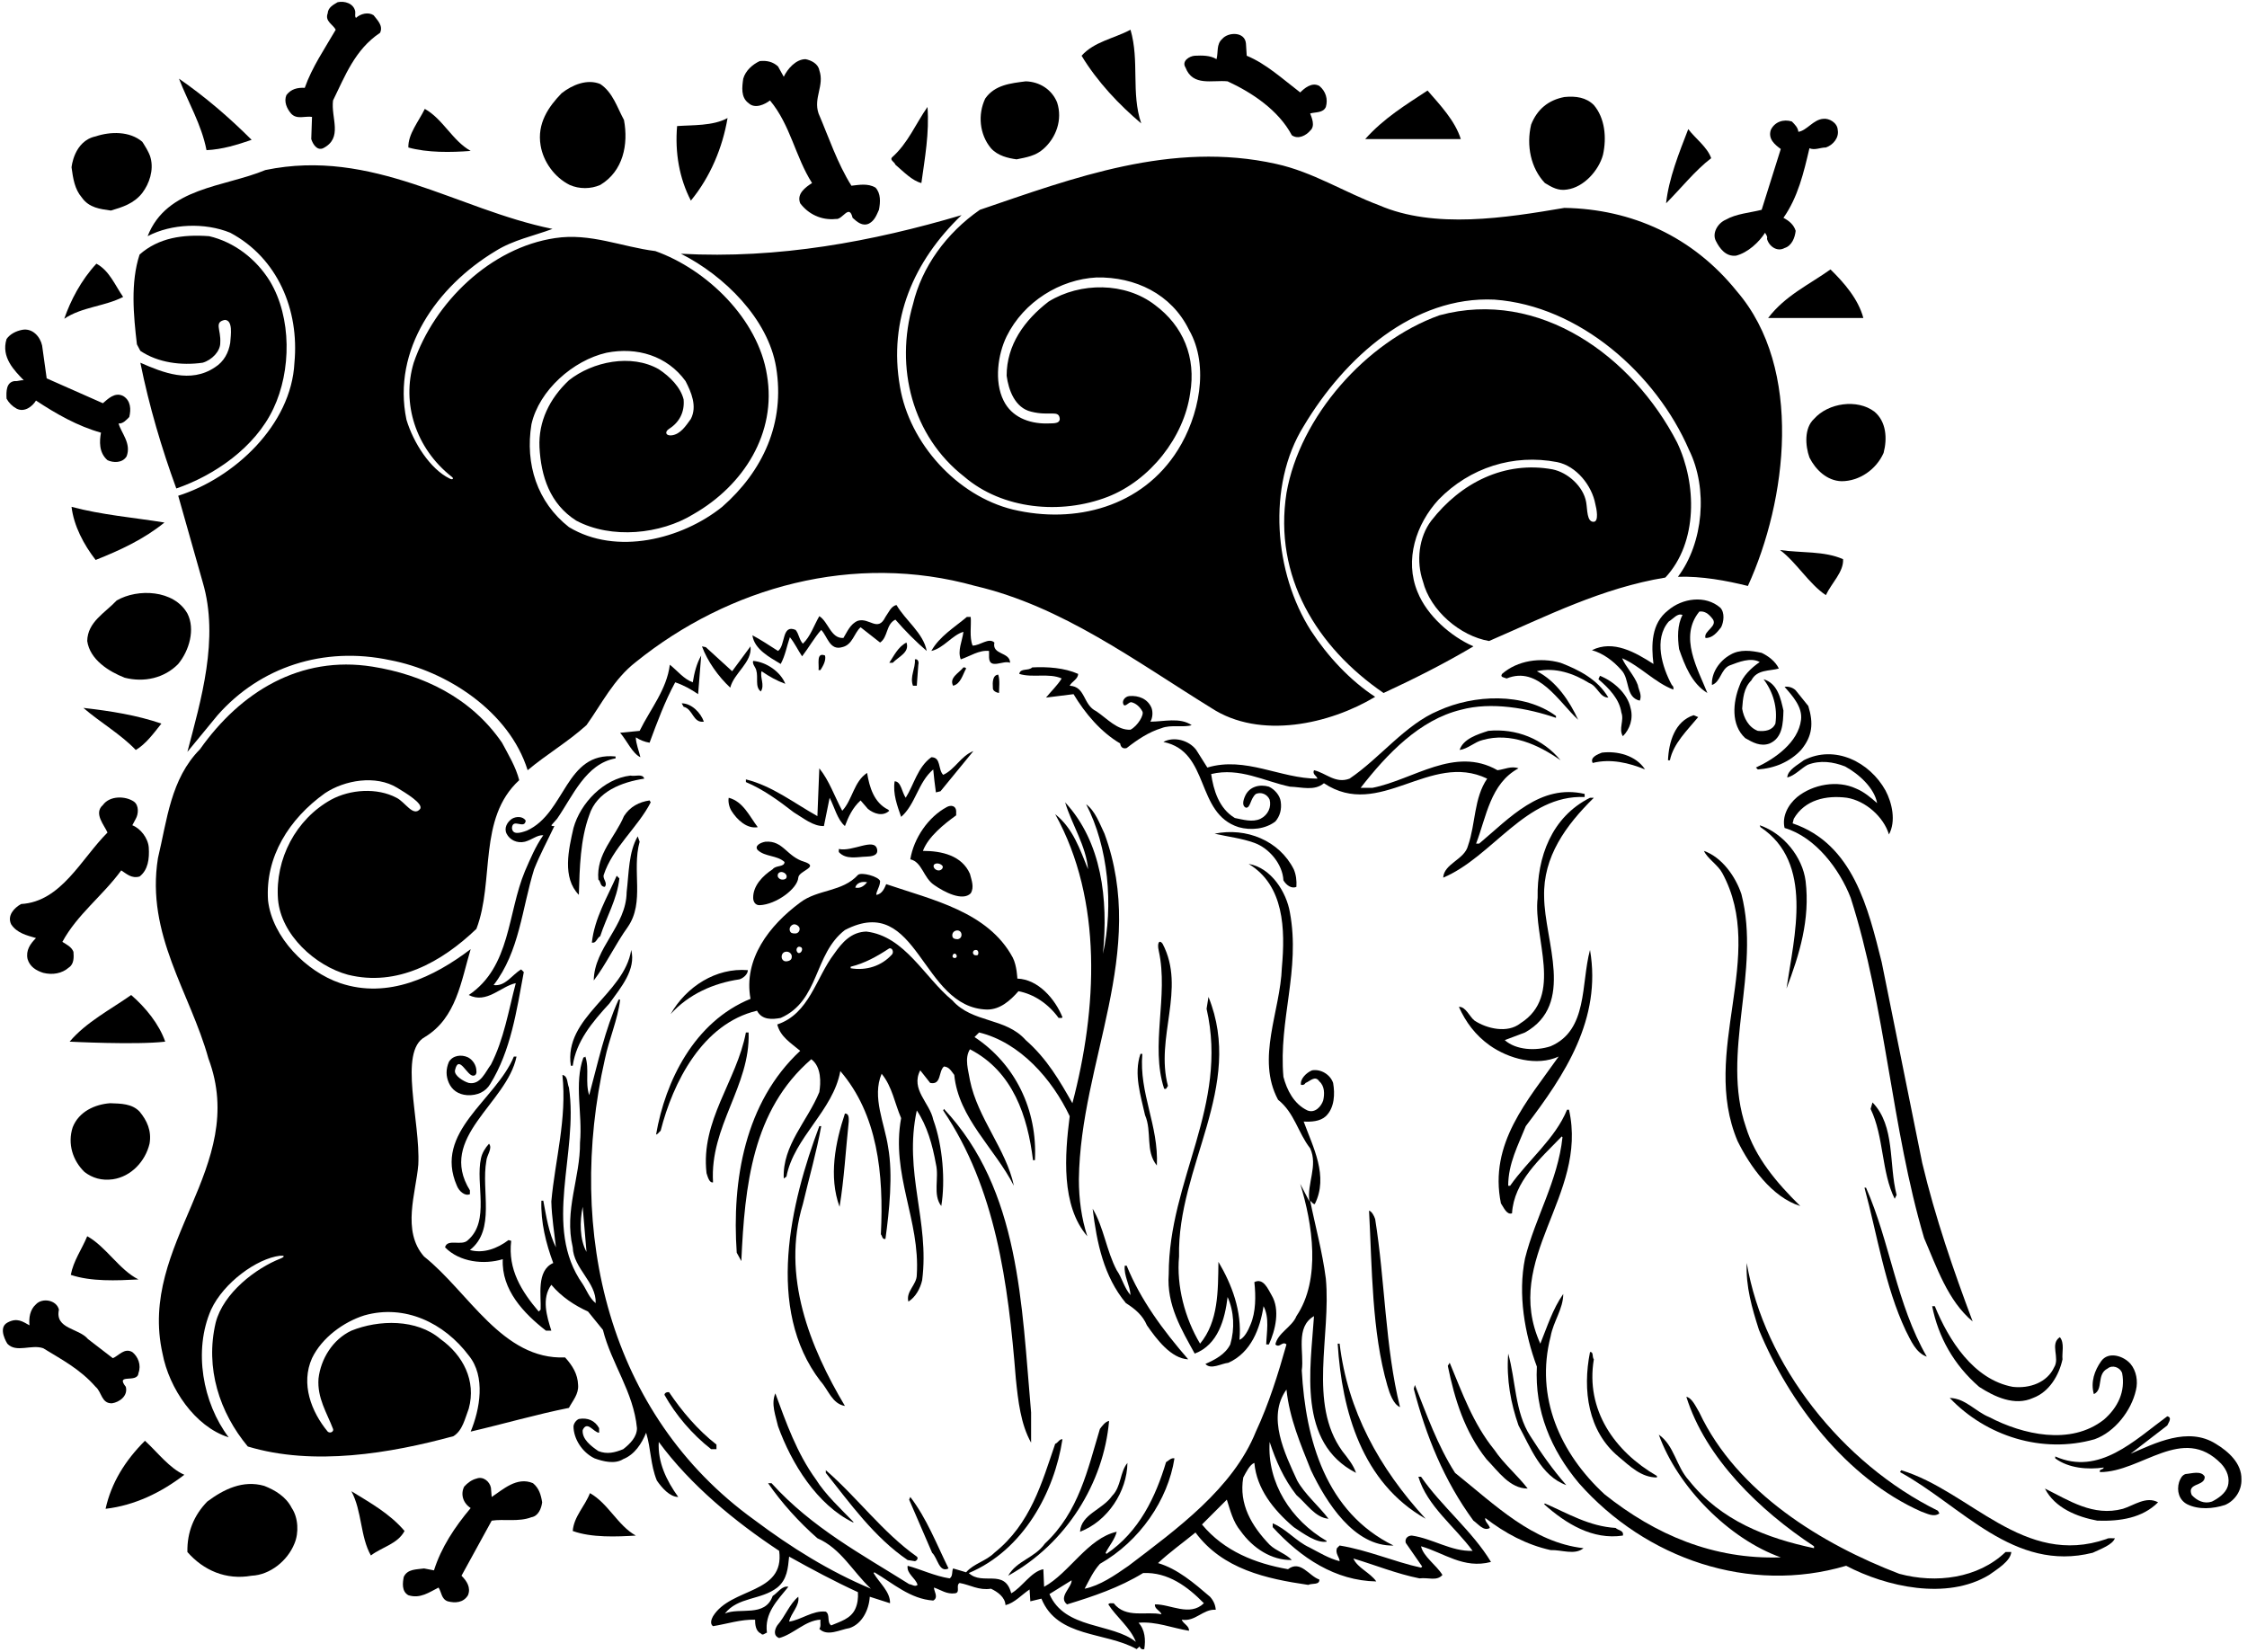 <?xml version="1.0" encoding="UTF-8"?>
<svg xmlns="http://www.w3.org/2000/svg" xmlns:xlink="http://www.w3.org/1999/xlink" width="529pt" height="389pt" viewBox="0 0 529 389" version="1.1">
<g id="surface1">
<path style=" stroke:none;fill-rule:nonzero;fill:rgb(0%,0%,0%);fill-opacity:1;" d="M 184.879 160.988 C 183.797 158.199 180.469 155.859 177.316 155.59 C 177.047 156.312 177.855 157.031 178.035 157.75 C 178.578 159.551 177.676 161.711 179.117 162.789 C 180.105 161.262 178.848 159.461 179.297 158.02 C 181.098 159.281 182.898 160.27 184.879 160.988 "/>
<path style=" stroke:none;fill-rule:nonzero;fill:rgb(0%,0%,0%);fill-opacity:1;" d="M 197.477 199.871 L 197.477 200.59 C 199.188 202.48 201.867 201.711 203.957 201.672 C 205.055 201.625 206.875 201.5 206.477 199.871 C 205.789 197.164 200.719 200.59 197.477 199.871 "/>
<path style=" stroke:none;fill-rule:nonzero;fill:rgb(0%,0%,0%);fill-opacity:1;" d="M 175.605 184.121 C 179.656 185.828 183.258 188.441 186.855 191.23 C 189.105 192.578 191.445 194.562 193.969 194.473 L 195.316 187.812 C 196.488 190.062 197.117 192.941 198.918 194.473 C 199.727 192.312 200.719 190.148 202.605 188.441 L 204.316 190.422 C 205.688 191.559 207.828 192.312 209.355 190.871 L 209.086 190.602 C 205.758 188.98 204.676 185.289 204.137 181.961 C 200.988 184.031 200.719 188.262 198.285 190.871 C 196.488 187.539 195.227 183.762 192.887 180.883 L 192.438 192.133 C 186.945 189.07 181.816 185.02 175.605 183.488 L 175.605 184.121 "/>
<path style=" stroke:none;fill-rule:nonzero;fill:rgb(0%,0%,0%);fill-opacity:1;" d="M 193.156 157.75 C 193.785 156.762 194.508 155.5 194.238 154.328 C 192.078 153.43 192.887 156.488 192.707 157.75 L 193.156 157.75 "/>
<path style=" stroke:none;fill-rule:nonzero;fill:rgb(0%,0%,0%);fill-opacity:1;" d="M 157.879 238.75 C 162.105 234.07 167.957 231.461 174.078 230.562 C 174.977 230.289 176.059 229.391 176.059 228.398 C 168.586 227.77 161.566 232.27 157.879 238.75 "/>
<path style=" stroke:none;fill-rule:nonzero;fill:rgb(0%,0%,0%);fill-opacity:1;" d="M 178.398 194.738 C 176.418 192.133 174.977 188.711 171.559 187.812 C 171.379 188.711 171.648 189.973 172.188 190.871 C 173.535 193.031 175.879 195.191 178.398 194.738 "/>
<path style=" stroke:none;fill-rule:nonzero;fill:rgb(0%,0%,0%);fill-opacity:1;" d="M 208.457 145.238 C 206.656 148.93 204.676 145.328 201.977 146.141 C 200.176 146.859 199.457 148.75 198.559 150.191 C 195.586 150.371 195.047 146.41 192.887 145.062 C 191.629 147.223 190.816 149.828 189.016 151.539 C 188.117 150.551 188.117 149.289 187.309 148.301 C 183.977 146.859 184.969 151.988 183.168 153.25 C 181.188 151.988 179.027 150.551 177.137 149.562 C 177.586 152.891 181.277 154.781 183.797 156.312 C 184.879 154.328 185.238 152.078 185.957 150.012 C 187.129 151.449 187.848 153.07 188.836 154.512 C 190.367 152.531 191.719 150.102 193.336 148.301 C 194.777 149.738 195.316 153.25 198.285 152.352 C 200.719 151.812 201.078 149.02 202.605 147.672 L 207.195 151.27 C 209.086 150.012 208.547 146.949 210.797 145.871 C 213.047 148.48 215.746 151.18 218.176 153.25 C 217.367 149.02 213.227 146.141 211.066 142.449 C 209.809 142.633 209.176 144.25 208.457 145.238 "/>
<path style=" stroke:none;fill-rule:nonzero;fill:rgb(0%,0%,0%);fill-opacity:1;" d="M 213.227 187.812 C 212.328 186.551 212.148 183.941 210.617 183.941 C 210.168 186.91 211.246 189.699 212.148 192.312 C 215.566 189.34 216.105 184.211 219.707 181.148 C 219.887 182.949 220.066 184.75 220.336 186.551 L 221.418 186.281 L 229.156 176.828 C 226.277 177.91 224.746 181.238 222.047 182.41 C 220.785 181.148 221.598 178.27 219.258 178.27 C 216.016 180.609 215.207 184.66 213.227 187.812 "/>
<path style=" stroke:none;fill-rule:nonzero;fill:rgb(0%,0%,0%);fill-opacity:1;" d="M 178.848 213.102 C 182.715 212.953 187.762 209.215 187.938 206.621 C 188.027 205 192.961 204.125 189.469 202.93 C 185.125 201.664 184.461 197.836 180.195 198.16 C 178.961 198.375 177.539 199.164 178.398 200.141 C 180.195 201.762 182.898 201.312 184.695 202.93 C 184.695 204.191 182.629 203.648 181.906 204.641 C 179.566 206.172 177.281 208.512 177.316 211.391 C 177.328 212.297 177.832 213.141 178.848 213.102 Z M 183.168 205.723 C 183.797 204.73 185.508 205.633 185.148 206.621 C 185.012 207.137 183.887 207.25 183.438 206.801 C 183.105 206.52 182.992 206.242 183.168 205.723 "/>
<path style=" stroke:none;fill-rule:nonzero;fill:rgb(0%,0%,0%);fill-opacity:1;" d="M 224.387 161.441 C 226.188 160.988 226.637 158.828 227.445 157.391 C 227.355 157.121 227.086 157.121 226.816 157.121 C 225.738 158.473 223.398 159.551 224.387 161.441 "/>
<path style=" stroke:none;fill-rule:nonzero;fill:rgb(0%,0%,0%);fill-opacity:1;" d="M 216.195 156.488 C 216.379 155.859 216.105 155.051 215.387 155.23 C 215.566 157.391 214.129 159.281 214.938 161.441 L 215.836 161.441 L 216.195 156.488 "/>
<path style=" stroke:none;fill-rule:nonzero;fill:rgb(0%,0%,0%);fill-opacity:1;" d="M 233.746 161.891 C 233.656 162.699 234.648 163.062 235.188 163.148 C 235.188 162.07 235.457 160.18 235.008 158.828 C 233.656 158.922 233.656 160.723 233.746 161.891 "/>
<path style=" stroke:none;fill-rule:nonzero;fill:rgb(0%,0%,0%);fill-opacity:1;" d="M 213.406 151.27 C 211.426 152.262 210.438 154.422 209.355 156.039 L 210.168 156.039 C 211.516 154.602 214.219 153.609 213.406 151.27 "/>
<path style=" stroke:none;fill-rule:nonzero;fill:rgb(0%,0%,0%);fill-opacity:1;" d="M 225.105 191.949 L 225.105 190.871 C 225 189.711 223.914 189.461 222.945 189.973 C 218.535 192.312 215.117 197.352 214.309 202.301 C 217.098 202.93 217.367 206.621 219.887 208.328 C 222.316 210.039 226.629 212.242 228.527 210.312 C 229.426 208.871 228.707 207.16 228.348 205.723 C 226.457 201.398 221.688 200.32 217.277 200.32 C 218.535 196.988 222.227 194.02 225.105 191.949 Z M 219.887 203.562 C 220.414 203.039 221.418 203.289 221.867 203.828 C 222.141 204.223 221.754 204.82 221.148 204.91 C 220.25 205.039 219.504 204.109 219.887 203.562 "/>
<path style=" stroke:none;fill-rule:nonzero;fill:rgb(0%,0%,0%);fill-opacity:1;" d="M 155.535 266.199 C 158.418 254.859 165.348 241 178.219 237.941 C 179.387 240.191 181.816 240.012 183.797 239.648 C 192.977 235.602 191.535 224.621 198.918 218.949 C 216.285 209.949 216.738 237.312 232.398 237.672 C 235.457 237.672 237.797 235.602 239.777 233.352 C 243.469 234.07 246.797 236.32 249.227 239.648 C 249.586 239.562 249.945 239.828 250.129 239.473 C 248.418 235.238 244.457 230.562 239.508 230.383 C 239.508 230.383 239.414 227.336 238.426 225.43 C 232.605 214.609 219.438 211.84 208.637 208.148 C 208.277 208.961 207.727 210.504 206.297 210.672 C 206.297 209.77 207.195 208.691 207.195 207.43 C 206.887 206.352 202.734 205.23 201.977 205.988 C 198.285 210.039 192.527 209.32 188.387 212.473 C 181.098 217.871 174.977 225.789 176.688 235.148 C 163.457 240.551 156.617 254.5 154.457 267.102 C 154.906 267.012 155.176 266.473 155.535 266.199 Z M 225.105 225.43 C 224.938 225.594 224.586 225.578 224.387 225.43 C 224.188 225.281 224.211 224.969 224.387 224.711 C 224.562 224.453 224.906 224.422 225.105 224.711 C 225.312 225.004 225.277 225.27 225.105 225.43 Z M 229.703 223.641 C 230.047 223.609 230.297 223.828 230.328 224.234 C 230.328 225 230.062 224.895 229.625 224.891 C 229.34 224.887 229.047 224.609 229.047 224.25 C 229.109 223.859 229.281 223.672 229.703 223.641 Z M 226.367 220.031 C 226.402 220.484 226.098 221.02 225.469 221.109 C 224.926 221.109 224.297 221.02 224.207 220.391 C 223.992 218.859 226.277 218.5 226.367 220.031 Z M 204.137 207.699 C 203.418 208.602 202.516 209.23 201.348 208.961 C 201.617 207.883 202.879 207.43 204.137 207.699 Z M 188.566 223 C 189.203 223.312 188.609 224.578 187.938 224.352 C 187.129 223.898 187.578 222.461 188.566 223 Z M 187.035 217.602 C 187.5 217.656 187.848 217.871 188.117 218.23 C 188.453 218.734 188.172 219.672 187.309 219.762 C 186.484 219.781 186.141 219.656 185.957 219.133 C 185.688 218.32 186.406 217.602 187.035 217.602 Z M 184.879 224.078 C 185.75 223.891 186.406 224.531 186.406 225.16 C 186.422 225.656 186.25 226.047 185.598 226.238 C 184.812 226.473 184.297 226.219 184.066 225.609 C 183.887 224.891 184.238 224.219 184.879 224.078 "/>
<path style=" stroke:none;fill-rule:nonzero;fill:rgb(0%,0%,0%);fill-opacity:1;" d="M 172.367 158.02 L 166.156 152.352 L 165.258 152.172 C 166.605 155.77 169.129 159.281 171.918 161.891 C 172.816 158.383 177.137 155.949 176.688 152.172 L 172.367 158.02 "/>
<path style=" stroke:none;fill-rule:nonzero;fill:rgb(0%,0%,0%);fill-opacity:1;" d="M 167.418 341.172 L 168.676 341.172 L 168.676 340.09 C 164.266 336.672 160.488 332.172 157.516 327.762 C 156.977 327.672 156.438 327.941 156.438 328.391 C 159.047 333.07 162.918 337.66 167.418 341.172 "/>
<path style=" stroke:none;fill-rule:nonzero;fill:rgb(0%,0%,0%);fill-opacity:1;" d="M 273.707 222.191 C 273 221.164 272.332 221.836 272.809 223.898 C 275.148 234.43 270.738 246.133 274.066 256.301 C 274.695 256.57 274.695 255.852 274.969 255.672 C 271.906 244.238 279.285 232.812 273.707 222.191 "/>
<path style=" stroke:none;fill-rule:nonzero;fill:rgb(0%,0%,0%);fill-opacity:1;" d="M 268.488 248.109 C 266.867 252.883 268.578 258.012 269.566 262.512 C 271.277 266.473 269.566 270.973 272.355 274.391 C 272.809 264.941 268.129 257.383 268.938 248.109 L 268.488 248.109 "/>
<path style=" stroke:none;fill-rule:nonzero;fill:rgb(0%,0%,0%);fill-opacity:1;" d="M 253.816 158.648 C 250.578 157.211 246.617 156.941 243.016 157.121 C 242.117 158.02 240.227 157.211 239.957 158.648 C 243.016 159.641 246.977 158.383 249.945 159.73 C 248.957 161.352 247.336 162.883 246.258 164.23 L 252.738 163.422 C 255.438 167.922 259.129 172.328 263.719 175.031 C 263.809 175.84 264.348 176.383 265.246 176.109 C 267.766 174.133 270.469 172.328 273.438 171.43 C 275.598 170.531 278.836 171.34 280.547 170.711 C 277.758 168.82 273.977 169.898 270.828 169.898 C 271.367 169 271.457 167.648 271.098 166.66 C 270.195 164.5 268.035 163.691 265.879 163.871 C 264.797 163.961 263.914 165.164 264.617 166.031 C 265.164 166.25 265.664 165.332 266.328 165.312 C 267.496 165.578 268.398 166.48 268.938 167.473 C 269.414 168.25 267.855 170.891 266.148 171.789 C 263.086 171.973 260.656 169.18 258.137 167.473 C 254.898 165.941 255.617 161.621 251.836 161.441 C 252.285 160.449 253.816 159.91 253.816 158.648 "/>
<path style=" stroke:none;fill-rule:nonzero;fill:rgb(0%,0%,0%);fill-opacity:1;" d="M 160.488 165.578 L 160.938 166.391 C 163.188 166.93 163.098 170.262 165.707 169.898 C 164.988 167.828 162.828 165.578 160.488 165.578 "/>
<path style=" stroke:none;fill-rule:nonzero;fill:rgb(0%,0%,0%);fill-opacity:1;" d="M 144.918 178.539 L 144.918 178.09 C 133.035 176.922 133.219 191.41 124.035 195.551 C 122.336 196.164 120.664 196.582 120.527 194.922 C 120.707 192.488 123.496 195.371 123.766 193.211 C 123.137 192.133 121.5 192.164 120.527 192.762 C 119.445 193.48 118.586 194.914 119.266 196.27 C 119.988 197.711 121.695 198.609 123.586 198.16 C 125.336 197.664 126.469 196.539 127.906 196.633 C 126.016 199.328 124.848 202.211 123.586 205.09 C 119.445 214.988 120.258 227.59 110.355 234.25 C 114.586 236.41 117.918 232.18 121.426 231.461 C 119.719 237.941 118.637 244.691 115.578 250.633 C 114.316 252.25 113.148 255.488 110.355 254.949 C 109.098 254.59 106.863 253.199 107.117 251.98 C 107.992 247.996 109.996 253.422 111.438 253.238 C 111.977 253.238 112.246 252.699 112.156 252.16 C 112.156 250.812 111.348 249.551 110.176 248.922 C 108.617 248.195 106.59 248.445 105.676 250 C 104.957 251.711 104.957 253.328 105.676 254.949 C 106.398 256.57 107.84 257.68 109.996 257.828 C 112.395 257.957 114.348 257.004 115.398 255.223 C 120.258 247.391 121.605 238.031 123.316 228.852 L 122.688 228.223 C 120.438 229.57 118.996 232.27 116.207 231.91 C 122.328 223.988 122.867 213.91 125.746 204.641 C 127.098 201.223 128.898 197.891 130.516 194.473 C 130.246 194.473 129.977 194.562 129.797 194.289 L 131.148 192.762 C 134.836 187.449 137.898 179.801 144.918 178.539 "/>
<path style=" stroke:none;fill-rule:nonzero;fill:rgb(0%,0%,0%);fill-opacity:1;" d="M 322.309 285.012 C 323.027 298.512 322.938 313.449 326.629 326.23 C 327.168 328.121 328.066 330.641 329.598 331.27 C 326.086 317.141 326.086 301.57 323.746 286.988 C 323.477 286.18 322.938 285.191 322.309 285.012 "/>
<path style=" stroke:none;fill-rule:nonzero;fill:rgb(0%,0%,0%);fill-opacity:1;" d="M 373.066 187.633 L 373.066 186.91 C 362.629 184.48 355.426 192.578 348.227 198.609 L 347.508 198.609 C 349.938 192.312 350.836 184.48 357.496 180.883 C 355.785 180.25 354.168 181.148 352.547 181.328 C 342.469 175.57 332.746 183.578 323.117 185.473 L 320.328 185.473 C 326.629 177.371 334.277 169.449 343.906 167.109 C 351.105 165.133 359.746 166.75 366.316 169 L 366.316 168.551 C 358.758 162.973 346.969 163.512 338.688 167.289 C 330.855 170.531 324.918 178.449 317.719 183.312 C 314.387 184.57 312.137 181.961 309.348 181.328 C 308.898 182.32 309.977 182.59 310.156 183.312 C 301.426 183.312 293.238 178 284.238 180.699 L 281.629 176.562 C 279.914 174.25 276.316 173.32 273.887 174.672 C 284.957 176.922 281.355 191.5 291.617 194.738 C 294.496 195.551 297.918 195.191 300.258 193.391 C 301.336 192.133 301.785 190.512 301.516 188.711 C 301.336 187.27 300.078 185.828 298.727 185.199 C 296.566 184.57 294.148 185.16 293.148 187.359 C 292.664 188.414 292.332 189.75 293.328 190.148 C 294.414 190.25 294.332 188 295.668 186.91 C 296.926 186.371 298.367 187 298.906 188.262 C 299.355 189.973 298.547 191.859 296.746 192.762 C 294.855 193.66 292.605 192.941 290.719 192.578 C 286.938 190.328 285.676 185.922 285.137 182.23 C 291.887 180.609 297.648 183.941 303.676 185.199 C 306.469 185.289 309.438 186.281 311.688 184.391 C 324.828 193.121 336.617 176.828 350.117 183.312 C 346.969 187.898 347.418 193.93 345.617 199.062 C 344.809 202.391 339.945 203.289 339.766 206.621 C 351.469 201.672 359.117 187.09 373.066 187.633 "/>
<path style=" stroke:none;fill-rule:nonzero;fill:rgb(0%,0%,0%);fill-opacity:1;" d="M 368.746 349.633 C 365.508 345.941 362.809 342.07 360.285 338.109 C 356.598 332.441 356.867 324.969 355.066 318.672 C 354.617 324.883 355.695 330.371 357.496 335.59 C 360.285 340.633 362.719 347.469 368.746 349.633 "/>
<path style=" stroke:none;fill-rule:nonzero;fill:rgb(0%,0%,0%);fill-opacity:1;" d="M 314.926 316.332 C 315.918 332.262 320.688 349.09 335.629 357.551 C 324.648 345.582 317.266 332.082 315.379 316.332 L 314.926 316.332 "/>
<path style=" stroke:none;fill-rule:nonzero;fill:rgb(0%,0%,0%);fill-opacity:1;" d="M 291.797 315.43 C 292.426 308.68 289.996 302.383 286.848 297.07 C 286.758 304 286.848 311.109 282.527 316.332 C 278.926 310.301 276.945 302.738 277.578 295.809 C 277.129 274.57 293.059 255.852 284.508 234.699 L 284.059 237.488 C 289.277 260.352 275.148 277.812 275.148 299.949 C 274.605 307.238 278.207 313.09 281.266 318.672 C 286.758 316.602 288.379 310.57 289.008 305.352 C 290.535 308.77 290.719 312.82 289.637 316.512 C 288.469 318.852 286.035 320.109 283.785 321.102 C 285.047 322.539 287.477 321.012 289.188 320.832 C 294.586 318.402 296.656 312.73 297.469 307.512 C 298.906 310.211 298.188 313.633 298.098 316.512 L 298.727 316.512 C 300.258 313.18 301.426 308.32 299.355 304.902 C 298.547 303.551 297.469 300.762 295.309 301.84 C 295.668 305.172 295.668 308.859 294.406 311.832 C 293.867 313.18 292.969 314.98 291.797 315.43 "/>
<path style=" stroke:none;fill-rule:nonzero;fill:rgb(0%,0%,0%);fill-opacity:1;" d="M 341.297 320.832 L 340.848 321.551 C 342.469 329.469 344.809 337.031 349.938 343.512 C 352.727 346.391 355.426 350.441 359.656 350.441 C 357.227 347.289 353.988 344.59 351.828 341.352 C 346.785 335.141 344.266 327.941 341.297 320.832 "/>
<path style=" stroke:none;fill-rule:nonzero;fill:rgb(0%,0%,0%);fill-opacity:1;" d="M 409.066 268.633 C 412.035 274.66 417.168 281.859 423.828 283.93 C 418.156 278.352 413.207 272.41 411.047 265.391 C 405.016 247.93 414.648 228.672 409.969 210.488 C 408.617 206.441 405.469 201.852 401.148 200.32 C 401.957 202.121 404.477 203.648 405.469 205.539 C 416.086 225.07 400.156 247.57 409.066 268.633 "/>
<path style=" stroke:none;fill-rule:nonzero;fill:rgb(0%,0%,0%);fill-opacity:1;" d="M 455.508 307.512 L 454.879 307.512 C 456.316 314.711 459.918 321.281 465.945 326.5 C 469.547 328.84 474.316 331.09 478.637 329.109 C 482.508 327.672 484.758 323.711 485.566 320.02 C 485.387 318.582 486.105 316.152 484.938 314.801 C 482.508 316.422 485.027 319.66 483.59 321.91 C 481.969 325.422 477.918 326.949 473.867 326.5 C 464.598 324.789 458.746 315.43 455.508 307.512 "/>
<path style=" stroke:none;fill-rule:nonzero;fill:rgb(0%,0%,0%);fill-opacity:1;" d="M 496.188 322.18 C 497.266 321.281 499.066 321.82 499.605 323.262 C 500.418 327.582 498.617 331.359 495.285 334.238 C 487.457 340.359 476.207 337.75 468.285 333.609 C 465.137 332.352 462.707 329.199 459.016 329.109 C 467.566 338.109 480.797 342.34 493.129 338.832 C 497.898 337.121 501.766 332.082 502.848 327.309 C 503.387 325.152 502.938 322.719 501.59 321.102 C 499.969 319.211 496.367 318.039 494.656 320.469 C 493.129 322.633 492.137 325.332 492.945 328.211 C 495.285 327.133 493.488 323.531 496.188 322.18 "/>
<path style=" stroke:none;fill-rule:nonzero;fill:rgb(0%,0%,0%);fill-opacity:1;" d="M 434.809 187.812 C 439.219 188.531 443.445 192.312 444.707 196.449 C 446.418 193.301 445.426 188.98 443.898 186.102 C 440.207 179.441 432.016 175.211 424.637 178.988 C 423.285 180.07 420.855 181.238 420.766 183.039 C 422.566 182.59 423.918 180.973 425.535 180.07 C 428.508 178.898 431.566 179.352 434.355 180.43 C 437.688 182.23 441.285 185.562 441.918 189.07 C 440.387 187.723 438.766 186.371 436.969 185.648 C 432.559 183.578 426.797 184.66 423.105 187.633 C 420.855 189.52 419.508 192.312 420.137 194.922 C 427.426 197.078 433.098 204.641 435.707 211.391 C 443.988 237.312 445.246 265.301 452.988 291.488 C 455.957 298.332 458.566 306.25 464.418 311.109 C 459.918 299.141 455.598 286.633 452.535 273.762 L 442.996 226.512 C 439.848 214 436.336 198.699 422.027 193.84 L 422.297 192.762 C 424.906 188.262 429.945 187.18 434.809 187.812 "/>
<path style=" stroke:none;fill-rule:nonzero;fill:rgb(0%,0%,0%);fill-opacity:1;" d="M 374.328 318.309 C 372.527 327.309 373.879 336.941 380.988 342.883 C 383.777 345.219 386.387 347.832 390.078 347.832 L 390.078 347.469 C 380.086 341.711 373.246 331.902 375.227 320.02 C 374.777 319.48 375.227 318.219 374.328 318.309 "/>
<path style=" stroke:none;fill-rule:nonzero;fill:rgb(0%,0%,0%);fill-opacity:1;" d="M 392.688 178.988 L 393.137 178.988 C 393.945 175.031 397.277 171.883 399.797 168.82 L 398.719 168.371 C 394.309 169.812 392.867 174.672 392.688 178.988 "/>
<path style=" stroke:none;fill-rule:nonzero;fill:rgb(0%,0%,0%);fill-opacity:1;" d="M 400.066 143.98 C 401.328 143.801 402.227 144.52 403.035 145.512 C 404.746 147.398 400.969 148.48 401.508 150.191 C 403.129 150.281 404.297 148.84 405.195 147.672 C 405.828 146.41 406.098 144.25 405.016 143.078 C 401.508 140.02 396.016 140.828 392.688 143.711 C 388.727 146.77 388.727 151.898 389.266 156.312 C 385.035 153.609 379.816 150.551 374.777 153.07 C 377.387 153.789 379.816 155.59 381.707 157.75 C 383.777 159.91 382.605 164.141 386.027 164.949 C 386.656 163.691 385.758 162.43 385.578 161.262 C 384.766 159.012 382.695 156.941 381.887 154.961 C 386.207 156.852 389.629 160.723 393.945 162.34 C 394.035 161.891 393.945 161.531 393.586 161.262 C 391.336 157.121 389.266 150.461 392.867 146.32 C 393.945 145.691 394.938 144.25 396.105 144.789 C 394.848 147.133 394.938 150.191 395.297 152.801 C 396.648 156.672 398.266 160.898 401.957 163.148 C 399.707 157.48 395.207 149.922 400.066 143.98 "/>
<path style=" stroke:none;fill-rule:nonzero;fill:rgb(0%,0%,0%);fill-opacity:1;" d="M 255.977 291.039 C 254.629 286.898 253.996 282.398 253.996 277.633 C 254.355 249.82 270.285 224.172 260.027 196.27 C 258.855 193.84 257.867 190.961 255.707 189.34 C 260.926 199.422 262.188 213.102 259.668 224.531 C 260.926 211.66 259.398 198.25 250.758 188.891 C 252.285 194.02 255.707 199.148 256.156 204.641 C 254.266 200.051 252.648 195.012 248.418 191.68 C 259.668 211.93 258.316 237.578 252.469 259.723 C 249.496 254.5 246.527 249.281 241.488 244.871 C 236.719 239.473 228.977 240.91 224.207 235.512 C 217.637 230.109 213.047 220.391 203.957 219.312 C 200.414 219.414 198.285 221.828 196.398 224.531 C 192.078 230.199 190.547 238.66 182.988 241.18 C 183.707 244.062 186.137 245.5 188.387 247.391 C 175.336 259.539 172.277 277.898 173.445 294.91 L 174.527 296.891 C 175.336 279.07 177.137 261.34 190.996 249.371 C 193.426 251.172 193.246 254.949 192.887 257.109 C 190.098 263.949 184.156 269.621 184.516 277.449 L 185.148 277 C 186.945 267.73 196.129 261.52 197.836 252.16 C 206.566 262.328 208.098 276.191 207.379 290.59 C 207.738 290.949 207.648 291.852 208.457 291.672 C 209.355 285.102 210.258 276.551 209.086 270.07 C 208.277 264.488 205.219 258.281 207.559 252.789 C 210.078 255.852 210.617 259.723 212.148 263.23 C 209.719 276.461 216.648 287.262 215.836 300.133 C 215.836 302.469 213.227 304 213.855 306.43 C 215.566 305.352 216.648 303.371 217.098 301.391 C 218.898 287.441 212.688 276.012 215.836 261.43 C 218.266 265.031 219.527 269.531 220.336 274.031 C 221.148 277.359 219.527 281.23 221.598 283.93 C 222.586 278.078 221.957 269.711 219.707 263.59 C 218.898 259.633 214.309 256.48 216.648 251.98 L 218.988 254.949 C 221.688 255.488 220.879 252.25 222.227 251.078 C 223.488 251.172 223.938 252.16 224.656 253.062 C 225.648 263.23 234.195 270.34 238.695 279.16 C 236.898 270.609 230.148 263.23 228.348 254.32 C 227.988 251.98 226.996 249.191 228.348 247.031 C 238.516 252.25 241.938 262.871 243.195 273.133 L 243.648 273.133 C 244.277 261.25 238.969 250.449 229.426 244.148 L 230.508 243.07 C 240.137 245.41 247.695 254.051 251.836 262.781 C 250.668 271.871 249.766 283.84 255.977 291.039 Z M 209.988 224.711 C 207.559 227.41 203.957 228.578 200.266 227.949 L 200.266 227.59 C 203.598 226.781 206.477 225.16 209.355 223.27 C 210.168 223.09 210.438 224.262 209.988 224.711 "/>
<path style=" stroke:none;fill-rule:nonzero;fill:rgb(0%,0%,0%);fill-opacity:1;" d="M 150.137 196.898 C 147.977 200.59 148.066 205.539 147.527 210.039 C 147.438 218.051 139.879 223.09 139.785 230.828 C 142.668 227.051 144.828 222.371 147.797 218.23 C 151.848 212.383 148.695 205 150.586 198.16 L 150.137 196.898 "/>
<path style=" stroke:none;fill-rule:nonzero;fill:rgb(0%,0%,0%);fill-opacity:1;" d="M 134.836 250.898 C 135.648 245.141 139.426 240.641 143.477 236.23 C 146.176 232.449 149.777 228.312 148.605 223.633 C 146.988 234.07 132.676 239.473 134.387 250.898 L 134.836 250.898 "/>
<path style=" stroke:none;fill-rule:nonzero;fill:rgb(0%,0%,0%);fill-opacity:1;" d="M 138.707 191.949 C 140.508 186.281 146.445 184.121 151.668 183.312 C 151.309 182.051 149.508 182.859 148.426 182.59 C 142.129 183.312 136.637 189.07 135.016 194.922 C 133.848 200.051 132.316 206.621 136.277 210.672 C 136.457 204.191 136.637 197.621 138.707 191.949 "/>
<path style=" stroke:none;fill-rule:nonzero;fill:rgb(0%,0%,0%);fill-opacity:1;" d="M 120.977 248.738 C 116.746 259 101.988 266.473 107.566 279.16 C 108.016 280.328 109.367 281.68 110.629 281.141 L 110.629 280.238 C 102.887 267.73 119.355 259.812 121.605 248.738 L 120.977 248.738 "/>
<path style=" stroke:none;fill-rule:nonzero;fill:rgb(0%,0%,0%);fill-opacity:1;" d="M 141.316 220.391 C 142.758 215.891 145.277 211.75 145.816 206.801 L 145.188 206.172 C 142.938 211.301 139.969 216.16 139.336 221.922 C 140.418 222.102 140.418 220.93 141.316 220.391 "/>
<path style=" stroke:none;fill-rule:nonzero;fill:rgb(0%,0%,0%);fill-opacity:1;" d="M 176.238 243.07 L 175.605 243.07 C 173.445 254.5 164.898 263.77 166.336 276.191 C 166.605 277 166.969 278.531 167.867 278.352 C 167.059 265.121 176.688 255.672 176.238 243.07 "/>
<path style=" stroke:none;fill-rule:nonzero;fill:rgb(0%,0%,0%);fill-opacity:1;" d="M 164.355 163.422 L 165.078 154.328 C 163.996 156.223 163.457 158.383 163.098 160.633 C 161.027 159.91 159.496 157.93 157.695 156.488 C 156.977 162.34 153.105 166.93 150.586 172.062 L 145.996 172.512 C 147.617 174.398 148.879 177.371 150.766 178.27 C 150.496 177.012 149.688 175.031 149.688 173.59 C 150.676 174.223 151.758 174.672 152.926 174.852 C 154.727 169.988 156.527 165.133 158.957 160.633 C 160.848 161.262 162.648 162.25 164.355 163.422 "/>
<path style=" stroke:none;fill-rule:nonzero;fill:rgb(0%,0%,0%);fill-opacity:1;" d="M 152.926 188.441 C 150.496 188.801 148.336 189.883 146.898 192.133 C 144.828 197.078 140.328 201.039 140.867 207.07 C 141.496 207.52 141.227 208.781 142.398 208.781 C 143.117 207.789 141.855 206.98 142.129 205.988 C 144.195 199.602 150.137 194.828 153.195 188.891 L 152.926 188.441 "/>
<path style=" stroke:none;fill-rule:nonzero;fill:rgb(0%,0%,0%);fill-opacity:1;" d="M 223.309 369.25 C 220.516 363.582 218.176 357.461 214.309 352.422 L 214.035 353.051 L 219.438 365.559 C 220.785 366.82 221.059 370.332 223.309 369.25 "/>
<path style=" stroke:none;fill-rule:nonzero;fill:rgb(0%,0%,0%);fill-opacity:1;" d="M 183.168 335.77 C 186.316 344.5 192.348 354.309 200.898 358.449 L 200.898 358.27 C 198.016 355.301 194.328 351.883 192.078 348.281 C 187.578 342.07 185.059 334.871 182.535 328.031 C 181.457 330.551 182.629 333.34 183.168 335.77 "/>
<path style=" stroke:none;fill-rule:nonzero;fill:rgb(0%,0%,0%);fill-opacity:1;" d="M 198.918 262.148 C 196.668 268.898 195.047 277 197.656 284.109 C 198.738 277.539 199.098 270.789 199.816 264.039 C 199.816 263.23 199.906 262.148 198.918 262.148 "/>
<path style=" stroke:none;fill-rule:nonzero;fill:rgb(0%,0%,0%);fill-opacity:1;" d="M 213.676 367.27 L 215.387 367.539 C 215.836 367.449 216.285 366.82 215.836 366.461 C 207.828 360.789 201.887 352.602 194.418 346.121 L 194.418 346.75 C 199.996 353.77 205.848 361.961 213.676 367.27 "/>
<path style=" stroke:none;fill-rule:nonzero;fill:rgb(0%,0%,0%);fill-opacity:1;" d="M 193.336 265.121 L 192.887 265.121 C 186.137 283.121 180.105 308.141 193.156 325.152 C 195.047 327.219 195.855 330.461 198.918 331 C 190.727 317.23 183.887 300.402 189.016 283.48 C 190.457 277.359 192.258 271.148 193.336 265.121 "/>
<path style=" stroke:none;fill-rule:nonzero;fill:rgb(0%,0%,0%);fill-opacity:1;" d="M 222.047 261.43 C 234.379 279.699 237.348 301.93 239.148 324.52 C 239.688 329.832 240.316 335.32 242.746 339.641 L 242.746 332.531 C 240.496 307.059 240.137 280.148 222.227 261.07 L 222.047 261.43 "/>
<path style=" stroke:none;fill-rule:nonzero;fill:rgb(0%,0%,0%);fill-opacity:1;" d="M 228.527 145.238 L 227.629 145.238 C 224.746 147.672 221.148 149.828 219.258 153.25 C 222.137 152.621 224.207 149.473 226.816 148.75 C 226.547 150.91 225.379 153.16 226.188 155.23 C 228.348 154.512 230.508 152.98 232.848 153.25 L 232.848 154.781 C 232.938 157.75 236.266 155.32 237.797 156.039 C 237.797 153.43 233.477 154.238 234.105 151.27 C 232.758 150.012 230.777 151.988 228.977 151.988 C 228.168 150.012 228.707 147.223 228.527 145.238 "/>
<path style=" stroke:none;fill-rule:nonzero;fill:rgb(0%,0%,0%);fill-opacity:1;" d="M 380.355 359.711 C 374.148 359.352 369.105 356.289 363.707 353.949 L 363.527 354.133 C 368.656 358.719 374.957 362.59 382.066 361.512 C 382.336 360.25 380.988 360.34 380.355 359.711 "/>
<path style=" stroke:none;fill-rule:nonzero;fill:rgb(0%,0%,0%);fill-opacity:1;" d="M 44.117 144.43 C 40.969 138.852 32.414 138.488 27.465 141.371 C 24.676 144.34 20.625 146.41 20.535 150.91 C 21.164 155.32 25.664 158.109 29.355 159.551 C 33.945 160.723 38.715 159.641 41.957 156.312 C 44.566 153.16 46.008 148.121 44.117 144.43 "/>
<path style=" stroke:none;fill-rule:nonzero;fill:rgb(0%,0%,0%);fill-opacity:1;" d="M 19.633 166.66 C 23.594 170.078 28.453 172.871 31.965 176.562 C 34.305 175.211 36.285 172.512 37.992 170.352 C 32.234 168.371 26.023 167.383 19.633 166.66 "/>
<path style=" stroke:none;fill-rule:nonzero;fill:rgb(0%,0%,0%);fill-opacity:1;" d="M 26.113 49.57 C 28.812 48.762 31.516 47.949 33.492 45.43 C 35.203 43.18 36.195 40.031 35.473 37.238 C 35.203 35.891 33.492 33.371 33.492 33.371 C 30.523 30.852 26.023 30.941 22.516 32.109 C 17.383 33.191 16.844 39.398 16.844 39.398 C 17.203 42.012 17.562 44.531 19.273 46.512 C 20.984 48.941 23.594 49.211 26.113 49.57 "/>
<path style=" stroke:none;fill-rule:nonzero;fill:rgb(0%,0%,0%);fill-opacity:1;" d="M 73.457 27.52 L 73.277 32.738 C 73.637 33.91 74.629 35.531 76.066 34.898 C 80.836 32.473 77.867 27.789 78.406 23.648 C 81.199 17.98 83.535 11.68 89.477 7.723 C 90.285 6.012 88.758 4.66 87.949 3.578 C 86.688 2.77 84.887 3.223 83.809 4.211 C 83.449 3.852 83.719 3.223 83.629 2.68 C 83.266 0.789 81.105 0.16 79.488 0.52 C 78.406 1.148 77.238 1.781 77.148 3.129 C 76.426 5.02 78.406 5.742 79.035 7 C 76.426 11.5 73.457 15.82 71.746 20.68 C 70.035 20.59 68.508 20.949 67.426 22.391 C 66.797 23.922 67.52 25.539 68.508 26.711 C 69.855 28.238 71.836 27.25 73.457 27.52 "/>
<path style=" stroke:none;fill-rule:nonzero;fill:rgb(0%,0%,0%);fill-opacity:1;" d="M 22.516 131.828 C 28.184 129.578 33.855 126.973 38.715 123.012 C 31.426 121.84 23.863 121.211 16.844 119.32 C 17.383 123.82 19.723 128.23 22.516 131.828 "/>
<path style=" stroke:none;fill-rule:nonzero;fill:rgb(0%,0%,0%);fill-opacity:1;" d="M 22.695 62.078 C 19.094 65.949 16.574 70.812 15.133 75.039 C 19.273 72.25 24.586 72.16 28.992 69.91 C 27.105 67.211 25.754 63.699 22.695 62.078 "/>
<path style=" stroke:none;fill-rule:nonzero;fill:rgb(0%,0%,0%);fill-opacity:1;" d="M 34.125 339.191 C 29.445 343.871 26.203 349.09 24.855 355.211 C 31.785 354.402 37.992 351.34 43.398 347.199 C 39.887 345.672 37.094 341.891 34.125 339.191 "/>
<path style=" stroke:none;fill-rule:nonzero;fill:rgb(0%,0%,0%);fill-opacity:1;" d="M 3.434 89.711 C 1.453 89.98 1.453 92.141 1.543 93.852 C 2.082 94.84 2.895 95.648 3.883 96.191 C 5.773 97.18 7.664 95.648 8.473 94.301 C 13.242 97.449 18.285 100.328 23.773 101.859 C 23.414 103.84 23.234 106.539 25.305 108.34 C 26.652 108.973 28.812 109.062 29.805 107.441 C 30.973 104.383 28.543 101.949 27.914 99.699 C 28.992 99.789 29.805 98.801 30.434 98.172 C 30.883 96.371 30.793 94.301 28.992 93.223 C 27.016 92.23 25.395 93.941 24.223 94.93 L 10.992 89.078 L 9.914 81.34 C 9.465 79.27 7.664 77.199 5.234 77.648 C 3.793 77.922 2.355 78.641 1.543 79.812 C 0.195 84.133 3.434 87.281 5.594 89.531 C 4.785 89.441 4.242 89.801 3.434 89.711 "/>
<path style=" stroke:none;fill-rule:nonzero;fill:rgb(0%,0%,0%);fill-opacity:1;" d="M 50.598 86.473 C 44.836 90.34 38.355 87.73 33.043 85.391 C 35.113 95.648 38.086 105.641 41.508 115 C 50.418 111.941 60.047 105.371 64.367 96.191 C 68.598 87.281 68.688 74.77 63.559 66.223 C 60.227 60.82 55.008 56.949 49.246 55.602 C 43.039 55.148 37.363 55.961 32.863 59.922 C 30.703 66.488 31.426 74.23 32.234 81.07 L 33.043 82.602 C 37.184 85.391 42.676 86.109 47.719 85.391 C 49.887 84.758 51.879 82.695 51.855 80.711 C 52.051 77.535 50.328 75.852 52.938 75.312 C 54.867 75.406 54.352 78.773 54.199 80.711 C 53.836 82.961 52.758 85.121 50.598 86.473 "/>
<path style=" stroke:none;fill-rule:nonzero;fill:rgb(0%,0%,0%);fill-opacity:1;" d="M 32.863 261.699 C 31.062 259.812 28.453 259.812 25.934 259.723 C 22.336 259.988 18.555 261.699 17.113 265.391 C 15.855 269.262 17.113 273.223 19.902 275.922 C 21.793 277.359 23.953 277.988 26.562 277.633 C 30.883 277 34.215 273.398 35.203 269.262 C 35.742 266.199 34.574 263.77 32.863 261.699 "/>
<path style=" stroke:none;fill-rule:nonzero;fill:rgb(0%,0%,0%);fill-opacity:1;" d="M 59.238 32.922 C 53.926 27.609 48.258 22.75 42.137 18.52 C 44.297 24.102 47.449 29.32 48.617 35.352 C 52.398 35.172 55.816 34.09 59.238 32.922 "/>
<path style=" stroke:none;fill-rule:nonzero;fill:rgb(0%,0%,0%);fill-opacity:1;" d="M 54.199 54.789 C 65.355 60.73 70.488 72.973 69.316 85.391 C 68.598 100.062 55.098 112.57 41.957 116.711 L 47.719 137.051 C 51.676 150.371 47.266 164.949 44.117 177.012 L 51.227 168.371 C 61.219 157.031 76.156 152.078 91.816 155.41 C 105.137 157.93 119.898 167.473 124.219 181.328 C 128.719 177.551 133.578 174.762 138.078 170.711 C 141.676 165.672 144.469 159.91 149.688 155.859 C 171.559 138.223 200.988 129.941 229.605 137.949 C 250.035 142.723 267.227 155.59 285.137 166.66 C 296.656 174.223 313.129 170.441 323.746 164.051 C 317.809 160.18 312.496 154.422 308.629 148.48 C 299.988 134.98 298.188 114.371 306.918 100.328 C 316.637 84.039 332.836 69.641 351.828 70.539 C 371.809 71.98 389.898 88 397.637 105.91 C 402.137 115 401.059 127.781 395.027 135.789 C 400.605 135.609 406.457 136.691 411.496 137.949 C 420.676 117.883 424.637 86.828 408.887 68.562 C 398.535 55.691 384.137 49.211 368.297 48.941 C 354.527 51.281 337.695 53.98 324.648 48.312 C 316.457 45.25 309.078 40.48 300.438 38.59 C 275.867 33.102 252.648 41.922 230.688 49.391 C 222.766 54.883 217.008 62.891 214.938 71.621 C 210.617 86.473 214.758 102.672 226.996 112.211 C 235.996 119.949 249.766 121.211 260.746 116.98 C 270.738 113.109 278.746 102.941 280.188 92.59 C 281.629 84.133 278.566 76.75 271.906 71.801 C 264.887 66.398 254.355 66.398 246.887 70.988 C 241.129 75.398 236.988 81.25 236.988 88.449 C 237.438 91.871 238.969 96.012 242.746 96.91 C 247.145 98.047 249.305 96.363 249.496 98.621 C 249.445 99.898 247.715 99.613 246.258 99.699 C 242.207 99.699 238.156 98.172 236.266 94.301 C 234.016 89.801 234.918 83.41 236.988 79.18 C 241.035 70.988 249.586 65.77 258.137 65.32 C 267.227 65.141 275.777 69.191 279.918 77.648 C 284.867 86.289 282.168 98.172 277.309 105.91 C 268.938 119.32 253.188 123.461 238.426 119.949 C 225.285 116.711 214.129 104.383 211.879 91.062 C 209.086 75.223 215.117 61.449 226.367 50.648 C 205.398 56.859 183.258 61 160.309 59.738 C 170.477 64.871 180.828 75.039 182.719 86.473 C 184.879 99.609 179.566 110.949 170.027 119.32 C 160.488 126.973 145.098 130.84 133.938 124.09 C 126.469 118.238 123.586 109.238 125.117 99.883 C 126.918 91.871 134.926 84.852 142.758 83.051 C 149.957 81.609 157.066 83.77 161.387 89.711 C 162.738 92.32 164.176 95.648 162.648 98.621 C 161.477 100.238 160.219 102.223 158.148 102.488 C 156.746 102.648 156.395 101.695 157.516 100.961 C 159.945 99.43 161.207 97 160.938 94.031 C 160.219 91.148 157.695 88.633 155.086 86.922 C 148.605 83.23 139.516 85.121 133.938 89.531 C 129.348 93.852 126.738 99.25 127.008 105.281 C 127.367 112.121 129.438 118.602 135.648 122.562 C 143.926 126.973 155.535 125.801 163.277 121.031 C 175.066 114.281 182.898 101.949 180.559 88.27 C 178.488 75.133 166.426 63.43 154.277 59.109 C 146.355 58.121 138.977 54.789 130.695 56.051 C 115.488 58.301 102.258 71.172 97.398 85.391 C 94.516 94.93 97.848 105.527 106.309 112.211 C 106.891 112.582 106.656 113.09 105.855 112.66 C 101.277 110.438 97.309 104.199 95.688 98.801 C 92.266 82.328 102.887 67.391 116.656 59.109 C 120.797 56.5 125.746 55.512 130.066 53.891 C 107.477 49.301 87.766 34.812 62.477 40.031 C 52.758 44.078 39.258 44.078 34.754 55.602 C 40.426 52.633 48.258 52.359 54.199 54.789 "/>
<path style=" stroke:none;fill-rule:nonzero;fill:rgb(0%,0%,0%);fill-opacity:1;" d="M 31.152 194.289 L 31.965 192.762 C 32.594 191.68 32.773 189.609 31.516 188.711 C 29.535 187.359 25.844 187.27 24.223 189.52 C 21.973 191.5 24.586 194.289 25.305 196 C 19.094 202.211 14.414 212.289 4.965 212.828 C 3.344 213.73 1.633 215.531 2.625 217.602 C 3.973 219.672 6.312 220.211 8.473 220.84 C 7.125 222.191 6.043 223.723 6.492 225.789 C 7.035 227.59 8.473 228.488 10.184 229.031 C 12.344 229.57 14.594 229.211 16.215 227.77 C 17.473 226.961 17.383 225.25 17.293 224.078 C 16.844 222.91 15.676 222.371 14.684 221.738 C 18.195 215.262 24.133 210.941 28.543 204.91 C 29.805 205.723 30.973 206.891 32.863 206.352 C 34.844 204.82 35.203 202.211 35.023 199.512 C 34.844 197.262 33.043 195.012 31.152 194.289 "/>
<path style=" stroke:none;fill-rule:nonzero;fill:rgb(0%,0%,0%);fill-opacity:1;" d="M 30.883 234.25 C 26.023 237.672 20.266 240.641 16.395 245.23 C 16.395 245.23 31.965 246.039 38.895 245.23 C 37.453 241.09 34.305 237.223 30.883 234.25 "/>
<path style=" stroke:none;fill-rule:nonzero;fill:rgb(0%,0%,0%);fill-opacity:1;" d="M 20.535 291.039 C 19.273 294.102 17.293 296.801 16.664 300.133 C 21.434 301.75 27.465 301.48 32.594 301.211 C 28.094 298.961 24.945 293.469 20.535 291.039 "/>
<path style=" stroke:none;fill-rule:nonzero;fill:rgb(0%,0%,0%);fill-opacity:1;" d="M 29.625 326.5 C 27.016 323.172 32.414 325.781 32.594 323.262 C 33.312 321.371 32.504 319.391 31.152 318.309 C 29.266 317.23 27.914 319.211 26.562 319.75 C 24.676 318.309 22.695 316.781 20.715 315.25 C 18.555 312.641 12.883 312.91 13.875 308.32 C 13.336 306.07 10.004 305.441 8.473 307.059 C 7.035 308.32 6.766 310.301 6.945 312.012 C 5.414 311.199 4.082 310.082 1.723 311.383 C -0.637 312.68 1.723 316.332 1.723 316.332 C 3.793 318.582 7.395 316.422 10.184 317.41 C 14.414 320.02 18.824 322.27 22.516 326.5 C 23.953 327.672 23.863 330.461 26.383 330.371 C 28.094 330.102 30.164 328.66 29.625 326.5 "/>
<path style=" stroke:none;fill-rule:nonzero;fill:rgb(0%,0%,0%);fill-opacity:1;" d="M 447.137 370.512 C 429.047 363.582 408.977 351.43 400.066 332.531 C 399.258 331.18 398.355 329.109 397.008 328.84 C 401.508 343.238 414.195 355.57 427.066 364.031 L 427.066 364.48 C 415.996 362.141 405.105 358 397.637 348.551 C 394.578 345.219 394.219 340.359 390.527 337.75 C 394.938 350.082 407.086 362.32 419.238 366.641 C 403.398 367.18 389.719 361.332 377.746 351.789 C 367.309 342.16 361.367 328.93 365.059 314.621 C 365.688 311.109 368.027 308.141 368.027 304.633 C 365.508 308.23 364.246 312.371 362.629 316.332 C 353.535 296.172 373.969 281.59 369.379 261.25 L 368.926 261.25 C 366.137 268.09 359.746 273.133 355.516 279.16 L 355.066 279.16 C 355.066 273.941 357.406 269.621 359.207 265.121 C 368.387 253.062 377.117 239.922 374.328 223.633 C 372.168 231.641 373.879 242.531 365.059 246.312 C 361.547 247.48 356.867 247.211 354.258 244.871 L 359.027 243.07 C 370.906 236.41 363.617 221.648 363.527 211.121 C 363.258 201.672 368.656 194.289 375.227 187.812 L 374.328 187.812 C 365.328 192.312 361.816 201.762 361.996 211.391 C 360.918 220.84 368.207 234.43 357.945 240.91 C 354.887 243.34 350.027 242.172 347.148 240.281 C 345.977 239.383 345.078 236.949 343.457 237.039 C 345.078 240.641 347.328 243.699 350.746 246.133 C 355.246 249.281 361.816 251.078 366.945 248.738 C 359.656 259.09 350.477 269.172 353.355 283.301 C 353.988 284.199 354.707 286.09 355.969 285.641 C 356.418 278.172 362.535 272.859 367.668 267.551 L 367.848 267.73 C 366.766 277.988 361.457 286.539 359.027 296.262 C 357.316 304.719 358.938 313.988 361.816 321.73 C 361.277 332.172 365.148 341.352 371.719 349.18 C 387.469 367 411.855 375.371 434.629 368.621 C 444.078 373.57 458.297 376.809 468.285 370.781 C 470.176 369.43 473.328 367.539 473.508 365.383 L 472.156 365.383 C 465.676 371.59 455.777 372.852 447.137 370.512 "/>
<path style=" stroke:none;fill-rule:nonzero;fill:rgb(0%,0%,0%);fill-opacity:1;" d="M 333.105 326.051 L 332.836 326.949 C 335.719 338.02 339.945 348.551 346.879 358 C 347.957 358.719 349.309 360.609 350.746 359.711 C 350.566 358.902 349.488 358.18 349.668 357.371 C 354.348 360.969 359.387 363.672 365.059 364.93 C 367.668 364.84 370.727 366.191 372.797 364.48 C 360.828 363.133 352.008 354.309 342.559 346.75 C 338.418 340.27 335.898 333.07 333.105 326.051 "/>
<path style=" stroke:none;fill-rule:nonzero;fill:rgb(0%,0%,0%);fill-opacity:1;" d="M 333.918 347.652 C 335.988 354.582 342.469 359.352 346.695 365.109 C 341.656 365.289 337.336 362.23 332.387 361.512 C 331.488 361.512 330.676 362.141 330.945 363.219 L 334.816 368.801 L 334.547 369.07 C 328.066 367.633 322.035 364.93 315.379 363.852 L 314.746 364.48 C 314.297 365.738 315.379 366.641 315.379 367.539 C 312.855 366.91 310.516 365.469 308.266 364.301 C 305.117 362.859 302.777 359.891 299.629 358.633 L 299.629 359.531 C 306.285 366.82 314.387 372.133 324.016 372.309 C 322.488 370.152 319.605 369.16 318.617 366.91 C 323.746 368.441 328.785 370.512 334.188 371.59 C 336.258 371.32 338.238 372.309 339.586 370.781 C 338.148 368.441 335.086 366.461 334.547 364.031 C 339.945 365.559 344.535 369.43 351.016 367.719 C 346.695 360.52 339.227 354.488 334.547 347.652 L 333.918 347.652 "/>
<path style=" stroke:none;fill-rule:nonzero;fill:rgb(0%,0%,0%);fill-opacity:1;" d="M 499.785 355.211 C 492.766 357.102 487.098 353.23 481.426 350.441 C 483.766 355.031 488.988 357.102 493.758 358 C 499.156 358.18 504.379 357.371 508.066 353.68 C 505.277 352.152 502.398 354.402 499.785 355.211 "/>
<path style=" stroke:none;fill-rule:nonzero;fill:rgb(0%,0%,0%);fill-opacity:1;" d="M 245.988 363.402 C 243.559 366.82 239.418 367.359 237.348 370.961 C 251.027 363.402 259.848 349.09 261.105 334.512 C 260.207 334.691 259.488 335.68 258.945 336.402 C 256.066 345.941 253.996 355.93 245.988 363.402 "/>
<path style=" stroke:none;fill-rule:nonzero;fill:rgb(0%,0%,0%);fill-opacity:1;" d="M 303.227 369.43 C 295.578 368.082 288.195 365.199 282.977 358.902 L 288.828 353.051 C 289.637 355.57 290.266 358.27 292.066 360.43 C 294.945 364.48 299.355 367.359 304.129 367.27 C 302.688 365.738 300.527 365.199 298.906 363.672 C 294.676 359.262 291.617 354.133 292.695 347.832 C 293.328 346.66 294.227 344.77 295.309 344.41 C 295.848 350.441 299.719 355.391 304.578 359.531 C 307.008 361.152 309.977 363.309 312.316 362.949 L 312.316 362.77 C 303.945 357.91 298.277 349.09 298.906 339.461 C 300.348 343.871 302.238 348.191 305.207 351.969 C 307.637 354.039 309.617 357.281 312.766 357.551 C 310.426 354.488 307.188 351.789 305.387 348.551 C 302.508 342.25 298.188 333.609 302.867 327.133 C 303.586 333.969 306.195 340 308.629 346.121 C 312.227 353.68 318.797 364.121 328.066 363.852 C 312.137 356.02 307.367 339.012 306.469 322.633 C 307.098 318.488 304.848 312.461 309.348 309.852 C 308.535 322.27 305.387 339.641 319.246 346.75 C 318.617 344.859 317.266 343.238 316.008 341.621 C 307.906 330.371 313.398 314.531 312.137 301.031 C 311.328 294.73 309.617 288.52 308.445 282.672 C 308.809 282.941 309.078 283.48 309.527 283.48 C 312.855 276.91 309.078 269.98 306.918 264.039 C 308.629 264.133 310.785 264.039 312.137 262.781 C 314.207 260.801 314.297 257.473 313.848 254.949 C 313.219 253.062 311.059 251.621 308.898 251.98 C 307.547 252.52 306.016 254.051 306.285 255.398 C 306.738 255.488 307.098 255.398 307.367 254.949 C 308.355 254.59 309.617 253.062 310.605 254.59 C 311.867 255.672 311.867 257.562 311.508 259.09 C 311.059 260.441 309.617 262.148 307.816 261.43 C 304.578 259.898 302.957 256.57 302.148 253.512 C 300.977 240.102 306.195 228.398 303.676 214.812 C 302.867 210.039 299.266 204.281 293.957 203.383 C 302.328 208.422 302.598 218.77 301.785 227.77 C 301.426 238.121 295.668 249.191 300.887 258.91 C 304.758 261.973 305.566 266.648 308.445 270.34 C 310.336 274.48 307.637 278.621 308.266 282.852 L 306.105 278.711 C 308.988 288.07 311.059 301.211 305.207 309.852 C 304.219 312.371 300.797 313.809 300.258 316.512 C 301.246 317.5 301.879 315.609 302.867 316.512 C 300.887 323.531 298.727 330.461 295.668 337.031 C 290.266 350.441 277.035 359.98 265.695 368.621 C 262.457 370.871 258.945 373.301 255.348 374.02 C 256.426 372.039 257.328 369.969 258.945 368.172 C 268.309 362.859 274.969 353.141 276.496 343.332 C 275.688 343.152 275.148 343.871 274.516 344.23 C 272.086 352.332 268.219 360.609 260.477 365.832 L 260.297 365.559 C 261.105 363.941 262.457 362.41 262.906 360.609 C 256.066 362.141 251.746 370.332 245.809 373.57 L 245.629 369.43 C 242.746 369.969 240.586 373.75 238.066 375.102 C 236.535 369.16 231.316 373.391 228.078 370.332 C 240.945 364.93 248.238 351.25 250.129 338.832 C 249.406 338.738 249.047 339.73 248.418 339.91 C 245.266 349.09 242.656 358.719 234.105 365.559 C 232.129 367.539 229.246 368.082 227.445 370.152 L 224.387 369.25 C 224.027 369.969 224.387 371.051 223.578 371.59 C 220.066 371.051 216.738 369.43 213.676 368.621 C 213.406 370.512 215.566 371.5 216.016 373.121 C 215.387 373.66 214.758 373.031 214.035 372.941 C 202.879 365.922 191.176 359.711 181.637 349.18 L 180.828 349.18 C 183.977 353.77 188.117 358.359 192.438 362.141 C 198.016 364.57 200.719 369.969 205.035 374.02 C 195.316 369.969 186.227 364.301 177.586 357.82 C 143.117 332.98 133.219 289.871 142.398 249.371 C 143.387 244.602 145.457 240.012 145.996 235.328 L 145.637 235.328 C 142.398 242.441 140.777 250.18 138.707 257.828 C 137.719 254.77 138.797 251.711 137.809 248.738 C 137.719 248.828 137.535 249.012 137.355 248.922 C 135.105 255.133 137.176 262.148 136.547 268.988 C 136.637 277.27 132.766 284.922 134.836 293.652 C 135.016 298.691 140.418 301.84 140.238 306.789 C 138.707 305.531 138.168 303.82 137.176 302.289 C 127.637 288.789 136.277 271.512 133.938 256.031 C 133.488 255.039 133.758 253.328 132.406 253.062 C 133.488 263.5 130.695 272.949 129.797 282.852 C 129.887 286.539 130.516 290.32 130.879 293.652 C 129.168 290.23 128.629 286.449 127.906 282.672 L 127.457 282.672 C 127.277 287.711 128.535 292.75 130.246 297.34 C 126.195 299.141 127.457 305.172 127.277 308.32 L 126.828 308.77 C 122.777 304 119.535 298.871 120.348 292.121 L 119.719 291.941 C 117.105 293.922 113.777 295.18 110.629 294.281 C 116.746 289.512 113.238 280.328 114.496 273.312 C 114.586 271.961 116.027 270.34 115.129 269.262 C 114.227 270.25 113.508 271.422 113.238 272.68 C 111.887 278.711 115.398 287.441 110.176 291.941 C 108.738 293.469 105.316 291.488 104.777 293.652 C 108.195 297.16 113.957 297.789 118.367 296.441 C 118.008 303.641 123.316 309.219 128.535 313.27 L 129.797 313.27 C 128.719 309.852 127.457 305.711 129.797 302.469 C 132.227 305.352 135.285 307.332 138.438 308.77 L 141.945 313.09 C 143.926 321.012 149.148 327.672 149.957 336.219 C 149.957 338.289 148.336 339.91 146.719 341.172 C 144.738 341.98 142.938 342.43 140.867 341.621 C 139.156 340.449 136.996 338.832 137.176 336.672 C 138.258 334.332 139.695 337.211 141.047 337.301 L 141.047 336.219 C 140.059 334.422 138.348 333.699 136.277 334.059 C 135.648 334.332 135.105 335.051 135.016 335.77 C 135.016 338.652 136.996 341.891 139.969 343.332 C 141.945 344.051 144.738 344.77 146.719 343.512 C 149.418 342.43 151.035 339.91 152.117 337.301 C 153.285 341.172 153.105 344.77 154.637 348.551 C 155.809 350.262 157.695 352.422 159.676 352.422 C 156.887 348.551 154.816 344.23 155.086 339.461 C 162.559 349.633 173.086 358.27 183.438 365.109 C 184.785 375.371 172.098 373.66 167.867 380.5 C 167.508 381.133 167.059 382.301 167.867 382.84 C 171.195 382.301 174.438 381.219 177.766 381.312 C 177.766 382.301 177.855 384.012 179.117 384.551 C 179.566 385.18 180.105 384.461 180.559 384.371 C 179.926 379.781 182.988 376.809 185.598 373.57 C 184.156 373.211 183.078 375.012 181.906 375.73 C 180.105 380.859 174.078 378.34 170.656 379.871 C 173.719 375.91 179.207 376.719 182.988 373.75 C 185.328 371.859 185.508 369.16 185.777 366.461 C 191.086 369.43 196.488 372.309 201.977 374.832 C 202.066 376.27 201.887 377.621 201.348 378.789 C 200.266 381.133 197.746 381.762 195.676 382.66 C 194.598 381.852 195.496 380.141 194.418 379.422 C 191.355 379.062 188.566 381.398 185.777 381.762 C 186.227 379.691 188.297 378.07 187.938 375.91 C 185.867 377.621 184.879 380.5 182.988 382.66 C 182.355 383.648 181.996 385.09 183.438 385.633 C 186.855 384.73 189.559 381.488 193.156 381.312 C 193.066 382.031 193.336 382.93 192.887 383.469 C 194.777 385.359 197.746 383.648 199.996 383.289 C 202.969 382.301 204.586 378.969 204.766 375.91 L 209.535 377.441 C 209.629 374.738 207.016 372.672 205.668 370.332 L 205.848 370.152 C 210.258 372.762 214.309 376.449 219.707 376.809 C 221.059 376.09 219.797 374.469 219.887 373.75 C 221.508 374.289 222.855 375.371 224.836 375.102 C 226.188 374.922 224.926 373.211 225.918 372.672 C 228.438 373.121 230.418 374.469 233.297 374.02 C 234.828 374.738 236.629 376 236.719 377.891 C 238.879 377.352 240.496 375.461 242.387 374.199 L 242.566 376.988 L 245.176 376.359 C 248.957 385.633 260.207 384.102 267.586 388.238 L 268.309 387.609 C 268.398 388.062 268.848 388.422 269.387 388.238 C 269.746 386.082 269.566 383.648 268.035 382.031 C 272.176 381.672 275.957 383.289 279.918 383.922 C 280.008 382.75 278.566 382.301 278.207 381.312 C 281.445 381.852 283.156 378.789 286.219 378.969 C 286.129 377.801 285.676 376.809 284.867 375.91 C 281.086 372.672 277.219 369.34 272.629 367.988 C 275.418 365.383 278.477 363.219 281.445 360.789 C 287.836 369.43 298.098 371.68 307.996 373.121 C 308.898 372.672 310.695 373.211 310.605 371.859 C 308.176 371.051 306.195 367.18 303.227 369.43 Z M 137.176 284.109 L 138.078 294.73 C 136.457 291.762 136.457 287.531 137.176 284.109 Z M 283.426 377.441 C 280.098 380.68 275.508 377.621 271.906 377.711 C 271.727 378.789 273.168 379.148 273.438 380.051 C 269.926 379.238 265.066 381.133 262.188 377.441 C 261.828 377.531 261.195 377.262 260.926 377.711 C 262.727 380.59 266.148 383.199 267.406 386.531 C 261.828 382.031 250.668 383.648 247.066 375.281 L 252.285 372.039 C 252.379 373.66 249.047 376 251.207 377.711 C 257.418 375.82 263.535 373.75 269.117 370.332 C 274.969 370.059 279.648 373.57 283.426 377.441 "/>
<path style=" stroke:none;fill-rule:nonzero;fill:rgb(0%,0%,0%);fill-opacity:1;" d="M 495.918 362.32 C 476.387 369.07 463.879 351.07 447.586 346.121 L 447.316 346.57 C 461.809 354.488 474.047 370.238 492.676 365.559 C 494.566 364.66 497.355 363.672 497.898 362.141 C 497.535 362.23 496.457 361.961 495.918 362.32 "/>
<path style=" stroke:none;fill-rule:nonzero;fill:rgb(0%,0%,0%);fill-opacity:1;" d="M 62.207 349.809 C 57.168 348.371 52.668 350.621 48.797 353.5 C 45.648 356.738 44.027 360.699 44.117 365.383 C 47.898 369.699 53.207 372.039 59.238 370.961 C 63.559 370.781 67.699 367.449 69.316 363.402 C 70.398 360.883 70.219 357.281 68.688 355.031 C 67.336 352.332 64.727 350.801 62.207 349.809 "/>
<path style=" stroke:none;fill-rule:nonzero;fill:rgb(0%,0%,0%);fill-opacity:1;" d="M 125.477 349.18 C 121.695 347.559 118.367 350.711 115.758 352.422 L 115.578 350.262 C 115.309 348.82 113.777 347.469 112.156 348.102 C 111.078 348.371 110.086 349.09 109.277 349.988 C 108.379 351.789 109.008 353.859 110.809 355.031 C 107.027 359.531 103.879 364.301 102.168 369.699 L 99.828 369.25 C 98.027 369.52 95.957 369.34 95.059 371.23 C 94.785 372.582 94.516 374.652 96.137 375.551 C 98.926 376.449 101.086 374.832 103.246 373.75 C 103.969 374.832 103.879 376.449 105.406 376.988 C 107.117 377.441 109.098 377.352 110.176 375.551 C 110.898 373.75 109.906 372.219 108.648 370.961 L 115.758 358 C 118.547 357.551 122.059 358.359 125.117 357.191 C 126.738 356.922 127.457 355.121 127.637 353.68 C 127.367 351.969 126.918 350.352 125.477 349.18 "/>
<path style=" stroke:none;fill-rule:nonzero;fill:rgb(0%,0%,0%);fill-opacity:1;" d="M 82.727 351.07 C 85.246 355.75 84.797 361.781 87.316 366.191 C 89.926 364.211 93.617 363.488 95.238 360.43 C 91.816 356.383 87.137 353.77 82.727 351.07 "/>
<path style=" stroke:none;fill-rule:nonzero;fill:rgb(0%,0%,0%);fill-opacity:1;" d="M 133.035 319.57 C 118.277 320.199 110.355 304.18 99.828 295.809 C 94.516 289.781 97.938 280.781 98.477 274.211 C 99.016 263.949 93.75 247.586 100.008 244.148 C 107.477 239.648 108.559 230.922 110.809 223.449 C 102.168 230.02 91.367 235.238 80.117 231.461 C 72.105 228.762 64.098 220.66 63.105 212.02 C 62.387 201.762 68.059 192.762 76.516 186.73 C 81.105 183.672 88.461 182.363 93.527 185.473 C 95.492 186.676 99.652 189.145 98.926 190.422 C 97.297 192.441 95.414 188.832 93.348 187.812 C 88.758 185.383 82.457 185.828 77.957 188.262 C 69.676 192.852 64.727 202.211 65.449 211.75 C 66.168 220.121 74.266 227.41 81.918 229.48 C 93.527 232.359 103.969 226.512 112.156 218.68 C 116.477 207.43 112.426 192.672 122.238 183.672 C 121.426 180.52 119.719 177.73 118.188 174.852 C 110.898 164.23 99.559 158.828 87.676 156.941 C 70.668 154.238 56.629 162.883 47.086 176.383 C 40.156 183.398 39.348 193.031 37.184 202.031 C 34.305 220.031 44.746 233.621 49.066 249.191 C 58.699 274.84 32.414 292.66 38.266 318.672 C 39.797 326.77 45.828 335.859 53.836 338.383 C 47.719 330.281 45.469 317.949 49.699 308.32 C 52.668 301.93 60.5 296.285 65.898 295.633 C 66.926 295.535 67.191 295.801 66.07 296.285 C 60.289 298.531 52.578 304.359 50.777 311.383 C 48.258 322.09 51.676 332.531 58.336 340.539 C 73.816 345.219 91.906 342.16 106.758 338.109 C 108.918 336.762 109.457 333.969 110.355 331.633 C 112.156 325.059 109.008 319.031 103.695 315.25 C 98.117 310.48 89.207 310.66 82.727 313.27 C 78.316 315.34 75.527 319.93 74.988 324.52 C 74.629 329.109 76.969 332.621 78.406 336.402 C 78.648 337.02 77.738 337.555 77.148 337.031 C 73.277 332.352 70.758 325.781 73.457 319.75 C 75.797 314.891 80.926 311.199 85.785 309.672 C 95.328 306.969 104.598 311.469 110.355 319.121 C 114.406 324.07 112.969 331.809 110.809 337.031 C 118.547 335.23 126.285 332.98 133.938 331.449 C 134.836 329.738 136.277 328.211 136.098 326.051 C 136.008 323.441 134.746 321.461 133.035 319.57 "/>
<path style=" stroke:none;fill-rule:nonzero;fill:rgb(0%,0%,0%);fill-opacity:1;" d="M 138.887 351.52 C 137.719 354.582 135.105 357.012 134.836 360.43 C 139.246 362.051 145.277 361.781 149.688 361.512 C 145.457 359.172 143.207 353.949 138.887 351.52 "/>
<path style=" stroke:none;fill-rule:nonzero;fill:rgb(0%,0%,0%);fill-opacity:1;" d="M 521.656 339.91 C 515.09 335.77 507.258 339.82 501.59 342.25 L 510.227 335.59 C 510.496 334.961 511.488 333.699 510.227 333.43 C 502.488 339.102 494.207 347.469 483.855 342.883 L 483.855 343.332 C 487.008 345.672 491.508 346.031 495.285 345.488 C 495.105 346.121 494.117 345.762 494.387 346.57 C 504.195 346.57 513.828 335.23 522.918 344.59 C 524.266 346.031 525.078 348.012 524.445 349.988 C 523.906 351.609 522.195 352.781 520.758 353.5 C 518.957 354.133 517.246 353.32 515.988 351.969 C 514.727 349 519.137 349.988 519.047 347.652 C 518.238 346.121 515.898 346.93 514.547 347.02 C 513.648 347.289 513.285 348.191 513.016 348.91 C 512.387 350.98 513.016 353.141 514.906 354.133 C 517.605 355.48 521.027 355.211 523.816 354.309 C 526.156 353.32 527.777 350.891 527.688 348.281 C 527.777 344.5 524.629 341.711 521.656 339.91 "/>
<path style=" stroke:none;fill-rule:nonzero;fill:rgb(0%,0%,0%);fill-opacity:1;" d="M 425.086 207.43 C 424.367 201.762 419.867 196.18 414.285 194.289 L 414.469 194.738 C 427.066 203.109 422.387 220.391 420.586 232.723 C 423.648 224.711 426.168 216.43 425.086 207.43 "/>
<path style=" stroke:none;fill-rule:nonzero;fill:rgb(0%,0%,0%);fill-opacity:1;" d="M 418.785 157.391 C 417.977 155.68 416.266 154.422 414.738 153.699 C 412.309 153.16 409.605 152.801 407.355 154.148 C 404.746 155.59 402.855 158.473 403.035 161.262 C 405.105 160.539 405.105 157.57 407.176 156.672 C 409.336 155.859 412.129 154.691 414.285 155.859 C 412.309 157.211 410.238 159.191 409.516 161.441 C 407.988 165.312 407.445 170.621 410.867 173.77 C 412.578 174.762 414.469 175.84 416.629 175.031 C 419.688 173.68 419.777 170.262 419.867 167.289 C 419.238 164.5 418.516 160.898 415.188 159.91 C 417.438 162.883 418.516 166.57 417.977 170.352 C 417.258 171.973 415.547 172.238 413.836 172.062 C 411.676 171.25 410.508 169 410.148 166.84 C 410.328 164.41 410.508 161.98 412.309 160.18 C 413.656 157.57 416.535 158.02 418.785 157.391 "/>
<path style=" stroke:none;fill-rule:nonzero;fill:rgb(0%,0%,0%);fill-opacity:1;" d="M 387.285 181.148 C 385.129 177.82 380.719 176.738 377.117 177.191 C 376.219 177.551 374.238 178.27 374.957 179.621 C 379.188 178.539 383.598 179.621 387.285 181.148 "/>
<path style=" stroke:none;fill-rule:nonzero;fill:rgb(0%,0%,0%);fill-opacity:1;" d="M 429.855 140.109 C 431.207 137.23 434.086 134.621 433.906 131.648 C 429.496 129.672 424.008 130.211 419.059 129.488 C 422.926 132.371 425.898 137.5 429.855 140.109 "/>
<path style=" stroke:none;fill-rule:nonzero;fill:rgb(0%,0%,0%);fill-opacity:1;" d="M 425.719 166.211 L 422.746 162.52 C 422.027 161.801 420.855 161.531 420.137 161.711 C 422.117 163.961 424.367 166.48 424.008 169.449 C 423.379 174.762 417.887 178.633 413.387 180.699 L 413.836 181.148 C 417.797 180.883 421.398 179.352 424.008 176.562 C 426.707 173.32 426.977 170.262 425.719 166.211 "/>
<path style=" stroke:none;fill-rule:nonzero;fill:rgb(0%,0%,0%);fill-opacity:1;" d="M 452.266 355.84 C 453.617 356.289 455.238 357.281 456.586 356.289 L 456.227 355.66 C 433.727 344.59 415.277 321.281 411.227 297.34 C 410.957 302.832 412.488 308.051 414.105 313.09 C 421.129 330.102 434.629 348.012 452.266 355.84 "/>
<path style=" stroke:none;fill-rule:nonzero;fill:rgb(0%,0%,0%);fill-opacity:1;" d="M 382.066 173.32 C 383.688 171.699 384.586 169.18 383.867 166.66 C 383.148 163.238 379.816 160.359 376.668 159.102 L 376.309 159.91 C 378.828 162.07 381.258 164.59 381.707 167.738 C 382.426 169.633 380.988 171.609 382.066 173.32 "/>
<path style=" stroke:none;fill-rule:nonzero;fill:rgb(0%,0%,0%);fill-opacity:1;" d="M 302.148 207.25 C 302.777 208.328 304.035 209.32 305.207 208.781 C 305.297 207.25 305.117 205.898 304.578 204.641 C 301.156 197.891 293.418 194.738 285.945 196.27 C 289.098 196.988 292.336 197.352 295.309 198.43 C 298.816 199.691 301.969 203.473 302.148 207.25 "/>
<path style=" stroke:none;fill-rule:nonzero;fill:rgb(0%,0%,0%);fill-opacity:1;" d="M 270.016 312.012 C 272.266 315.25 275.688 319.84 279.738 320.02 C 273.797 313.18 268.488 305.98 265.246 297.969 L 264.797 297.969 C 264.527 300.309 266.059 302.652 266.148 304.902 C 264.617 303.102 264.168 300.852 262.906 299.051 C 260.477 294.461 259.848 288.883 257.238 284.562 C 258.227 292.66 259.848 300.488 265.066 306.789 C 267.227 308.141 269.027 309.672 270.016 312.012 "/>
<path style=" stroke:none;fill-rule:nonzero;fill:rgb(0%,0%,0%);fill-opacity:1;" d="M 438.945 279.609 C 442.008 290.859 443.719 302.738 448.668 313.27 C 449.836 315.52 451.008 318.488 453.617 319.391 C 446.508 307.059 444.977 292.48 439.309 279.609 L 438.945 279.609 "/>
<path style=" stroke:none;fill-rule:nonzero;fill:rgb(0%,0%,0%);fill-opacity:1;" d="M 374.148 160.812 C 376.129 161.531 376.578 164.23 378.648 164.23 C 376.129 159.91 371.629 157.66 367.398 156.039 C 362.629 154.691 357.227 155.5 353.629 158.648 C 353.086 159.461 354.078 159.461 354.707 159.73 C 362.176 156.672 366.945 165.223 371.535 169.449 C 369.559 165.133 366.406 160.359 361.816 158.02 C 366.137 157.031 370.547 158.562 374.148 160.812 "/>
<path style=" stroke:none;fill-rule:nonzero;fill:rgb(0%,0%,0%);fill-opacity:1;" d="M 265.426 344.41 C 263.629 346.57 263.988 349.988 261.828 352.152 C 259.488 355.48 254.535 356.469 254.266 360.609 C 260.836 358.09 265.336 351.07 265.426 344.41 "/>
<path style=" stroke:none;fill-rule:nonzero;fill:rgb(0%,0%,0%);fill-opacity:1;" d="M 350.387 172.062 C 347.867 172.871 344.445 173.949 343.637 176.562 C 345.617 176.289 347.148 174.672 349.035 174.223 C 355.605 172.328 362.176 175.301 367.398 178.988 C 363.258 173.949 356.957 171.43 350.387 172.062 "/>
<path style=" stroke:none;fill-rule:nonzero;fill:rgb(0%,0%,0%);fill-opacity:1;" d="M 375.188 122.844 C 373.562 122.906 373.734 119.984 373.426 118.238 C 372.797 114.551 369.105 111.223 365.508 110.5 C 354.258 108.43 343.906 113.648 336.977 122.562 C 334.008 126.43 333.379 132.191 334.996 136.871 C 336.707 143.711 343.727 149.738 350.566 150.91 C 364.066 145.062 377.207 138.398 392.059 135.973 C 399.797 127.691 399.438 113.828 394.848 104.199 C 384.406 83.949 362.445 67.84 338.867 74.23 C 321.586 80.441 306.016 98.078 302.867 116.078 C 299.809 135.699 309.977 152.352 325.727 163.148 C 332.926 159.82 340.219 156.133 346.879 152.172 C 341.566 149.828 335.988 144.973 333.738 139.391 C 330.586 131.828 333.379 123.371 338.688 117.609 C 346.066 110.051 356.328 106.812 366.586 108.789 C 371.086 109.691 374.777 114.281 375.586 118.691 C 375.855 119.68 376.469 122.812 375.188 122.844 "/>
<path style=" stroke:none;fill-rule:nonzero;fill:rgb(0%,0%,0%);fill-opacity:1;" d="M 110.809 35.531 C 106.488 33.102 104.328 28.062 100.008 25.633 C 98.566 28.602 96.047 31.57 96.137 34.723 C 100.637 35.98 106.219 35.891 110.809 35.531 "/>
<path style=" stroke:none;fill-rule:nonzero;fill:rgb(0%,0%,0%);fill-opacity:1;" d="M 239.328 37.512 C 241.578 37.062 243.828 36.699 245.629 35.078 C 248.598 32.473 250.219 28.238 248.867 24.102 C 247.605 21.039 244.727 19.238 241.488 19.148 C 237.977 19.602 234.195 19.961 231.945 23.199 C 230.148 26.98 230.598 31.66 233.297 34.898 C 234.918 36.699 237.348 37.238 239.328 37.512 "/>
<path style=" stroke:none;fill-rule:nonzero;fill:rgb(0%,0%,0%);fill-opacity:1;" d="M 268.668 29.051 C 266.238 21.852 268.309 14.383 266.148 7 C 262.277 9.07 257.598 9.789 254.629 13.121 C 258.316 19.238 263.535 24.73 268.668 29.051 "/>
<path style=" stroke:none;fill-rule:nonzero;fill:rgb(0%,0%,0%);fill-opacity:1;" d="M 289.008 19.148 C 294.676 21.762 300.977 25.898 304.129 31.84 C 305.656 32.922 307.547 31.84 308.445 30.762 C 309.707 29.68 308.809 27.699 308.445 26.711 C 309.707 26.352 311.508 26.621 312.137 25.18 C 312.676 23.383 312.137 21.488 310.605 20.23 C 308.809 19.238 307.008 20.859 306.105 21.762 C 301.969 18.609 298.098 15.012 293.508 13.121 L 293.328 10.238 C 293.059 7.359 289.098 7.539 287.746 9.16 C 286.309 10.422 286.848 12.312 286.398 13.93 C 284.957 13.031 283.066 13.031 281.266 13.121 C 280.008 13.211 278.117 14.383 279.105 15.91 C 280.816 20.41 285.406 18.789 289.008 19.148 "/>
<path style=" stroke:none;fill-rule:nonzero;fill:rgb(0%,0%,0%);fill-opacity:1;" d="M 216.918 43.09 C 217.727 37.238 218.809 31.301 218.355 25.18 C 215.566 29.141 213.766 33.73 209.988 37.062 C 209.445 37.691 210.617 38.141 210.797 38.77 C 212.777 40.48 214.758 42.551 216.918 43.09 "/>
<path style=" stroke:none;fill-rule:nonzero;fill:rgb(0%,0%,0%);fill-opacity:1;" d="M 176.238 24.281 C 177.766 25.723 180.105 24.551 181.277 23.648 C 186.137 29.5 187.219 36.883 191.176 43.09 C 189.648 44.078 187.488 45.609 188.387 47.859 C 190.277 50.383 193.336 51.91 196.758 51.551 C 198.379 51.82 199.906 47.859 200.719 51.281 C 201.797 52.27 203.059 53.352 204.586 52.633 C 205.938 51.91 206.387 50.562 206.926 49.391 C 207.285 47.59 207.379 45.52 206.117 44.172 C 204.316 43.09 202.156 43.539 200.445 43.723 C 197.117 38.41 195.137 32.383 192.707 26.711 C 191.445 23.02 194.148 20.141 192.887 16.539 C 192.617 15.012 190.996 14.199 189.648 13.93 C 187.398 13.93 185.418 16.18 184.516 18.07 L 183.168 15.641 C 181.996 14.562 180.559 14.199 178.848 14.383 C 177.137 15.191 175.516 16.633 174.977 18.52 C 174.707 20.41 174.348 22.93 176.238 24.281 "/>
<path style=" stroke:none;fill-rule:nonzero;fill:rgb(0%,0%,0%);fill-opacity:1;" d="M 134.117 43.539 C 136.367 44.531 139.066 44.531 141.316 43.539 C 146.719 40.301 147.977 34 146.898 28.238 C 145.277 25.27 144.285 21.762 141.316 19.781 C 138.258 18.52 134.746 19.961 132.227 21.941 C 129.168 25.09 126.379 29.051 127.277 34.27 C 127.906 38.051 130.516 41.738 134.117 43.539 "/>
<path style=" stroke:none;fill-rule:nonzero;fill:rgb(0%,0%,0%);fill-opacity:1;" d="M 171.285 27.789 C 167.867 29.68 163.008 29.41 159.406 29.68 C 158.867 35.98 159.945 42.012 162.648 47.23 C 167.238 41.648 170.117 34.723 171.285 27.789 "/>
<path style=" stroke:none;fill-rule:nonzero;fill:rgb(0%,0%,0%);fill-opacity:1;" d="M 427.066 98.621 C 424.727 100.781 424.996 104.922 425.988 107.711 C 427.426 110.59 430.129 113.199 433.547 113.289 C 437.777 113.289 441.738 110.5 443.445 106.633 C 444.348 103.211 444.078 99.25 441.285 96.91 C 437.238 93.852 430.398 94.84 427.066 98.621 "/>
<path style=" stroke:none;fill-rule:nonzero;fill:rgb(0%,0%,0%);fill-opacity:1;" d="M 430.938 63.43 C 425.898 67.031 420.316 69.551 416.266 74.859 L 438.676 74.859 C 437.508 70.449 434.176 66.578 430.938 63.43 "/>
<path style=" stroke:none;fill-rule:nonzero;fill:rgb(0%,0%,0%);fill-opacity:1;" d="M 408.707 60.191 C 411.496 59.473 414.105 57.039 415.547 54.789 C 415.727 55.238 416.176 55.602 415.996 56.23 C 416.445 57.941 418.336 59.383 420.137 58.391 C 421.848 57.852 422.566 55.961 422.746 54.34 C 422.297 52.898 421.219 52 419.867 51.281 C 423.285 46.422 424.637 40.66 425.988 34.898 C 427.246 35.441 428.508 34.723 429.855 34.723 C 431.477 34.18 433.008 32.473 432.648 30.578 C 432.559 28.871 430.578 27.789 429.227 27.973 C 426.887 28.148 425.355 30.762 423.379 31.031 C 423.285 30.039 422.566 29.32 421.848 28.602 C 419.867 27.973 417.797 28.691 416.898 30.578 C 416.176 32.738 417.887 34.09 419.238 35.078 L 414.738 49.391 C 411.945 50.109 408.797 50.289 406.277 51.73 C 404.387 52.539 403.035 54.883 403.938 56.68 C 404.836 58.48 406.277 60.461 408.707 60.191 "/>
<path style=" stroke:none;fill-rule:nonzero;fill:rgb(0%,0%,0%);fill-opacity:1;" d="M 440.836 259.539 L 440.387 261.07 C 443.535 267.551 442.906 275.922 446.059 282.223 L 446.508 281.32 C 444.617 274.031 446.238 265.121 440.836 259.539 "/>
<path style=" stroke:none;fill-rule:nonzero;fill:rgb(0%,0%,0%);fill-opacity:1;" d="M 402.855 37.238 C 401.957 34.633 399.078 32.562 397.457 30.398 C 395.297 35.98 392.867 42.012 392.238 47.859 C 395.656 44.441 399.078 40.121 402.855 37.238 "/>
<path style=" stroke:none;fill-rule:nonzero;fill:rgb(0%,0%,0%);fill-opacity:1;" d="M 336.078 21.312 C 331.035 24.641 325.816 27.789 321.406 32.738 L 343.906 32.738 C 342.559 28.422 339.047 24.73 336.078 21.312 "/>
<path style=" stroke:none;fill-rule:nonzero;fill:rgb(0%,0%,0%);fill-opacity:1;" d="M 368.926 44.621 C 372.887 44.078 376.398 40.121 377.387 36.43 C 378.285 32.383 377.836 27.789 375.227 24.73 C 373.426 22.93 370.996 22.57 368.297 22.84 C 364.516 23.562 361.906 25.723 360.469 29.32 C 359.297 34.27 360.379 39.578 363.707 43.09 C 365.328 44.078 366.855 44.98 368.926 44.621 "/>
</g>
</svg>
